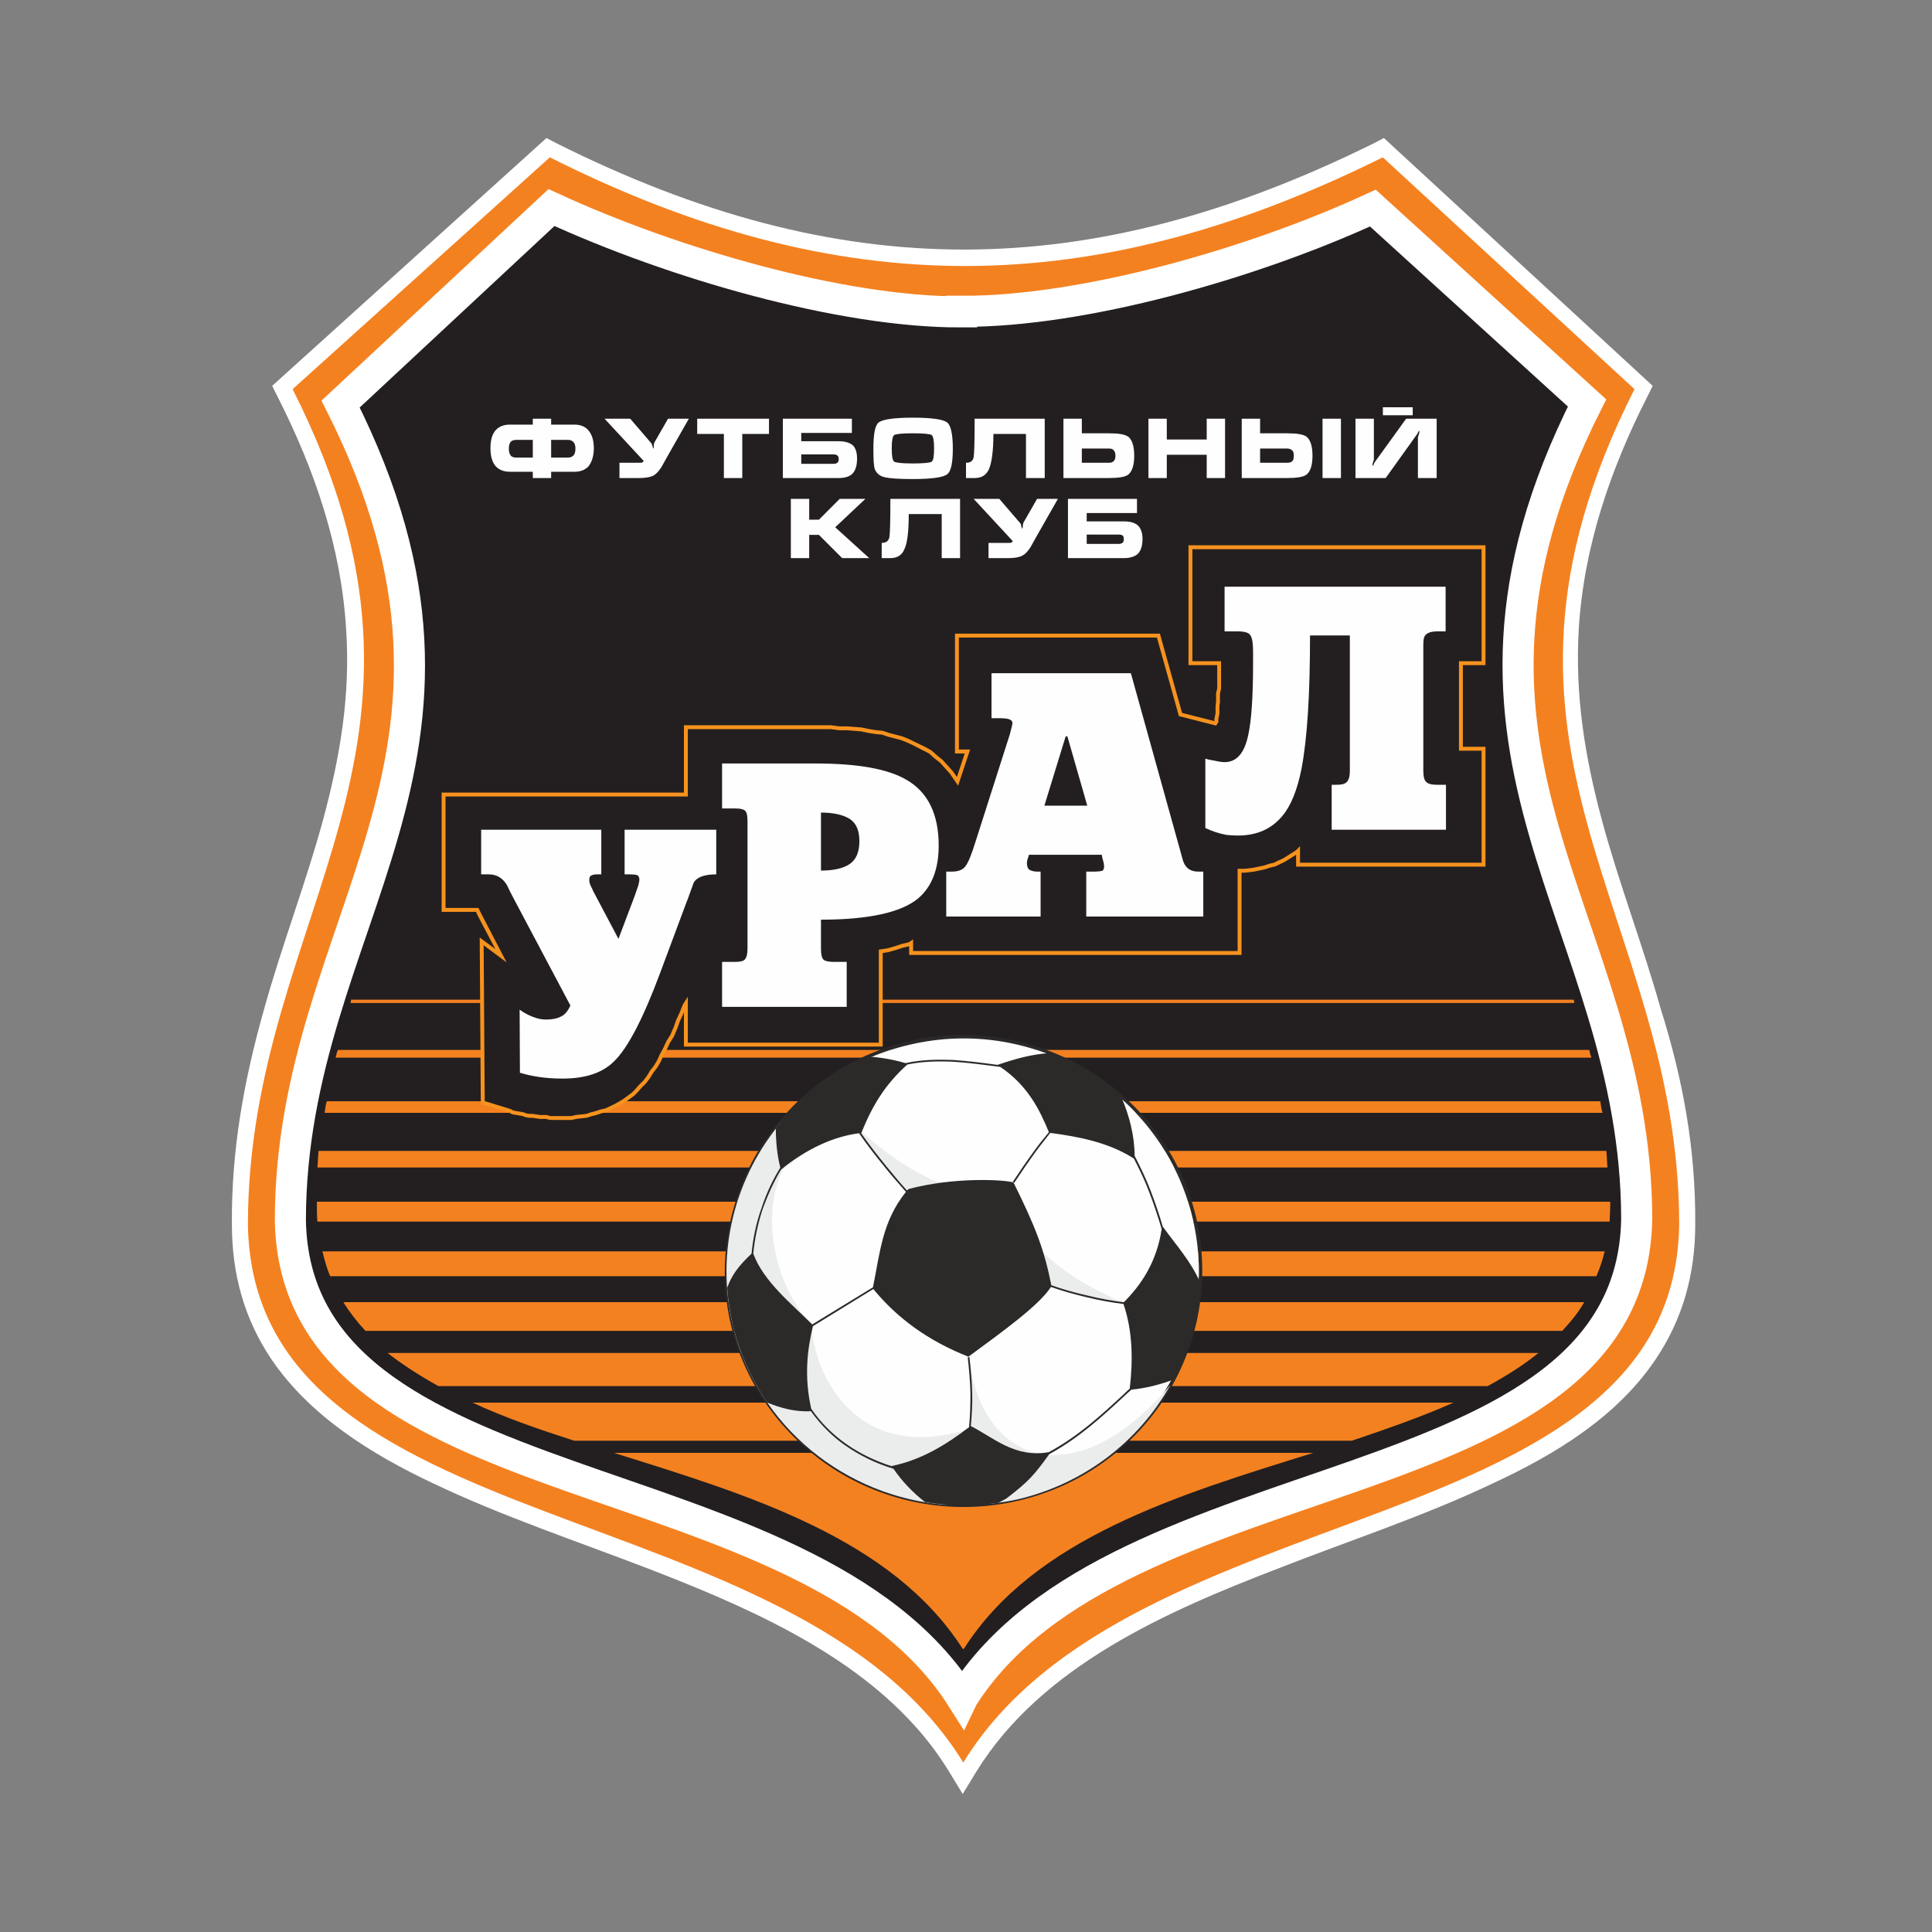 <svg width="44" height="44" viewBox="0 0 44 44" fill="none" xmlns="http://www.w3.org/2000/svg">
<rect x="0" y="0" width="44" height="44" fill="#808080" stroke="none"/>
<path fill-rule="evenodd" clip-rule="evenodd" d="M38.608 27.884C38.608 29.002 38.331 30.033 37.702 30.963C36.822 32.271 35.414 33.126 34.006 33.779C32.422 34.534 30.725 35.087 29.091 35.728C26.577 36.696 23.723 37.941 22.239 40.342L21.925 40.857L21.611 40.342C21.372 39.952 21.096 39.587 20.794 39.261C19.235 37.551 16.884 36.545 14.772 35.728C13.138 35.099 11.441 34.534 9.857 33.779C8.474 33.126 7.066 32.258 6.186 30.963C5.557 30.033 5.281 29.002 5.281 27.884C5.268 26.186 5.557 24.59 6.022 22.956C6.425 21.51 6.965 20.114 7.355 18.681C7.745 17.235 7.984 15.84 7.883 14.332C7.77 12.458 7.166 10.698 6.324 9.039L6.198 8.788L12.446 3.143L12.66 3.256C19.16 6.512 24.804 6.474 31.303 3.256L31.517 3.143L37.639 8.788L37.514 9.039C36.672 10.698 36.068 12.458 35.955 14.332C35.867 15.828 36.093 17.235 36.483 18.681C36.873 20.127 37.413 21.522 37.816 22.956C38.331 24.59 38.62 26.174 38.608 27.884Z" fill="white"/>
<path fill-rule="evenodd" clip-rule="evenodd" d="M21.938 40.141C25.797 33.868 38.13 35.225 38.243 27.884C38.231 20.768 33.039 17.122 37.225 8.863L31.492 3.583C24.905 6.852 19.147 6.914 12.522 3.583L6.664 8.863C10.838 17.11 5.658 20.756 5.646 27.884C5.759 35.225 18.079 33.868 21.938 40.141Z" fill="#F48120"/>
<path fill-rule="evenodd" clip-rule="evenodd" d="M21.913 38.682C18.368 33.075 6.714 34.408 6.613 27.783C6.626 20.931 11.856 17.323 7.757 9.202L12.56 4.727C15.313 5.997 19.172 7.115 21.9 7.103V7.09C24.653 7.103 28.513 6.009 31.266 4.739L36.144 9.177C32.045 17.298 37.262 20.906 37.275 27.758C37.162 34.408 25.483 33.05 21.925 38.657L21.913 38.682Z" fill="#231F20" stroke="white" stroke-width="0.708" stroke-miterlimit="22.926"/>
<path fill-rule="evenodd" clip-rule="evenodd" d="M21.945 37.551C18.538 32.208 7.538 33.918 7.425 27.595C7.425 25.596 7.915 23.873 8.481 22.201C9.751 18.38 11.422 14.897 8.669 9.529L12.969 5.645C15.609 6.852 19.317 7.92 21.932 7.908V7.895C24.572 7.908 28.281 6.864 30.921 5.645L35.22 9.529C31.273 17.273 36.44 21.07 36.465 27.607C36.352 33.943 25.364 32.208 21.945 37.564H21.932V37.551H21.945Z" fill="#231F20"/>
<path fill-rule="evenodd" clip-rule="evenodd" d="M21.925 37.551C20.304 35.024 17.035 34.043 13.98 33.088C19.285 33.088 24.603 33.088 29.908 33.088C26.841 34.043 23.56 35.024 21.951 37.551H21.925ZM13.075 32.811C12.258 32.547 11.491 32.283 10.762 31.944C18.204 31.944 25.659 31.944 33.101 31.944C32.397 32.258 31.605 32.535 30.788 32.811C24.892 32.811 18.984 32.811 13.075 32.811ZM9.983 31.567C9.555 31.328 9.165 31.077 8.826 30.813C17.563 30.813 26.313 30.813 35.037 30.813C34.698 31.089 34.296 31.341 33.881 31.567C25.923 31.567 17.953 31.567 9.983 31.567ZM8.323 30.31C8.135 30.109 7.959 29.882 7.82 29.656C17.224 29.656 26.652 29.656 36.081 29.656C35.943 29.895 35.767 30.109 35.578 30.31C26.476 30.31 17.4 30.31 8.323 30.31ZM7.519 29.065C7.443 28.889 7.393 28.701 7.343 28.499C17.085 28.499 26.803 28.499 36.546 28.499C36.496 28.701 36.433 28.889 36.357 29.065C26.74 29.065 17.136 29.065 7.519 29.065ZM7.229 27.821C7.217 27.695 7.217 27.582 7.217 27.456C7.217 27.431 7.217 27.393 7.217 27.368C17.035 27.368 26.853 27.368 36.672 27.368C36.672 27.393 36.672 27.431 36.672 27.456C36.672 27.582 36.659 27.707 36.659 27.821C26.841 27.821 17.035 27.821 7.229 27.821ZM7.229 26.589C7.242 26.463 7.242 26.337 7.255 26.211C17.023 26.211 26.816 26.211 36.584 26.211C36.596 26.337 36.596 26.463 36.609 26.589C26.841 26.589 17.035 26.589 7.229 26.589ZM7.393 25.344C7.405 25.256 7.418 25.155 7.443 25.08C17.098 25.08 26.778 25.08 36.445 25.08C36.458 25.168 36.471 25.256 36.496 25.344C26.791 25.344 17.085 25.344 7.393 25.344ZM7.644 24.087C7.657 24.024 7.669 23.974 7.695 23.911C17.198 23.911 26.703 23.911 36.194 23.911C36.206 23.974 36.219 24.024 36.244 24.087C26.703 24.087 17.173 24.087 7.644 24.087ZM7.984 22.842C7.984 22.817 7.996 22.792 7.996 22.767C17.274 22.767 26.564 22.767 35.842 22.767C35.842 22.792 35.855 22.817 35.855 22.842C26.589 22.842 17.287 22.842 7.984 22.842Z" fill="#F48120"/>
<path fill-rule="evenodd" clip-rule="evenodd" d="M12.44 25.419H12.364H12.289L12.214 25.407L12.126 25.394H12.05L11.975 25.382L11.912 25.357L11.836 25.344L11.748 25.331L11.686 25.319L11.61 25.281L10.994 25.093L10.969 21.422L11.409 21.749L10.931 20.831L10.906 20.793L10.894 20.756L10.868 20.705H10.102V18.078H15.62V16.544H18.575H18.763H18.927L19.115 16.569H19.291L19.467 16.582L19.618 16.594L19.794 16.632L19.958 16.657L20.096 16.67L20.247 16.72L20.398 16.758L20.536 16.796L20.662 16.846L20.8 16.909L20.926 16.971L21.051 17.034L21.19 17.11L21.315 17.223L21.441 17.323L21.554 17.449L21.667 17.575L21.755 17.701L21.806 17.776L22.032 17.097H21.793V14.457H26.382L26.884 16.255L27.676 16.456L27.702 16.418V16.355L27.714 16.293L27.727 16.23V16.154V16.066L27.739 15.966V15.878V15.777L27.764 15.664V15.538V15.413V15.287V15.161V15.086H27.111V12.446H33.786V15.086H33.271V17.034H33.786V19.674H29.562V19.36L29.537 19.385L29.436 19.448L29.336 19.511L29.235 19.574L29.122 19.624L29.022 19.674L28.908 19.7L28.795 19.737L28.682 19.762L28.556 19.788L28.456 19.8L28.343 19.813H28.23V21.686H20.75V21.459L20.712 21.485L20.548 21.522L20.398 21.573L20.222 21.623L20.058 21.648V23.773H15.62V22.83L15.595 22.867L15.52 23.056L15.444 23.22L15.382 23.395L15.306 23.572L15.218 23.71L15.143 23.873L15.067 24.012L15.004 24.15L14.929 24.276L14.841 24.389L14.766 24.514L14.678 24.628L14.577 24.728L14.489 24.829L14.414 24.904L14.313 24.98L14.225 25.042L14.124 25.105L14.011 25.168L13.911 25.218L13.798 25.269L13.684 25.294L13.571 25.331L13.471 25.357L13.358 25.394L13.244 25.407L13.119 25.419L13.006 25.445H12.88H12.779H12.679H12.603H12.528L12.44 25.419Z" fill="#231F20"/>
<path d="M12.88 25.507L12.516 25.505L12.434 25.482H12.29L12.12 25.456L12.051 25.457L11.968 25.443L11.896 25.416L11.666 25.377L11.591 25.339L10.95 25.143L10.925 21.351L11.281 21.615L10.865 20.825L10.842 20.767H10.058V18.051H15.576V16.517H18.927L19.122 16.543L19.292 16.543L19.622 16.568L19.804 16.606L19.965 16.631L20.101 16.643L20.261 16.696L20.548 16.77L20.679 16.822L21.072 17.012L21.211 17.088L21.346 17.208L21.469 17.306L21.701 17.563L21.793 17.694L21.971 17.16H21.749V14.431H26.416L26.921 16.236L27.657 16.423L27.658 16.423V16.373L27.684 16.239L27.683 16.084L27.696 15.978L27.695 15.795L27.722 15.672L27.721 15.148H27.067V12.419H33.831V15.148H33.316V17.008H33.831V19.737H29.518V19.467L29.259 19.629L29.042 19.732L28.919 19.761L28.81 19.797L28.566 19.849L28.348 19.875L28.275 19.875V21.748H20.706V21.55L20.559 21.584L20.412 21.633L20.234 21.683L20.103 21.704V23.835H15.576V23.053L15.562 23.09L15.485 23.256L15.424 23.428L15.348 23.607L15.256 23.752L15.184 23.91L15.107 24.051L15.046 24.186L14.968 24.316L14.877 24.434L14.804 24.555L14.713 24.673L14.609 24.777L14.523 24.876L14.446 24.953L14.251 25.096L14.149 25.161L13.931 25.276L13.816 25.327L13.695 25.355L13.586 25.392L13.482 25.418L13.372 25.454L13.124 25.482L13.016 25.506L12.88 25.507ZM12.535 25.418H13.006L13.11 25.394L13.353 25.368L13.457 25.332L13.561 25.306L13.671 25.269L13.789 25.243L13.992 25.146L14.103 25.084L14.202 25.023L14.387 24.886L14.458 24.815L14.544 24.716L14.647 24.614L14.731 24.505L14.803 24.384L14.895 24.266L14.967 24.145L15.027 24.011L15.104 23.87L15.178 23.709L15.269 23.565L15.341 23.396L15.403 23.222L15.48 23.055L15.555 22.869L15.665 22.7V23.746H20.014V21.628L20.215 21.597L20.386 21.548L20.535 21.498L20.695 21.461L20.795 21.394V21.659H28.186V19.786H28.343L28.552 19.761L28.786 19.712L28.895 19.675L29.012 19.649L29.103 19.602L29.218 19.551L29.514 19.365L29.607 19.27V19.648H33.742V17.097H33.227V15.059H33.742V12.508H27.156V15.059H27.809V15.682L27.783 15.805L27.784 15.984L27.771 16.09L27.772 16.248L27.746 16.382L27.747 16.45L27.697 16.525L26.849 16.309L26.348 14.52H21.838V17.07H22.094L21.82 17.894L21.631 17.618L21.409 17.371L21.288 17.276L21.16 17.161L20.78 16.966L20.644 16.904L20.52 16.855L20.236 16.781L20.082 16.73L19.954 16.719L19.788 16.694L19.609 16.656L19.289 16.631L19.116 16.631L18.921 16.606L18.575 16.606H15.665V18.14H10.147V20.678H10.896L10.969 20.824L11.538 21.918L11.015 21.528L11.039 25.077L11.624 25.256L11.701 25.294L11.92 25.331L11.992 25.358L12.058 25.368L12.126 25.368L12.297 25.393L12.447 25.393L12.535 25.418Z" fill="#F6921E"/>
<path fill-rule="evenodd" clip-rule="evenodd" d="M13.082 9.67C13.208 9.67 13.319 9.71 13.39 9.789C13.476 9.883 13.524 10.018 13.524 10.207C13.524 10.389 13.476 10.531 13.398 10.626C13.319 10.705 13.216 10.744 13.082 10.744H12.552V10.887H12.134V10.744H11.612C11.478 10.744 11.375 10.705 11.296 10.626C11.209 10.531 11.17 10.389 11.17 10.207C11.17 10.018 11.209 9.883 11.296 9.789C11.375 9.71 11.478 9.67 11.612 9.67H12.134V9.536H12.552V9.67H13.082ZM12.134 10.018H11.755C11.699 10.018 11.66 10.034 11.636 10.057C11.604 10.089 11.589 10.144 11.589 10.215C11.589 10.294 11.604 10.341 11.636 10.381C11.66 10.405 11.699 10.421 11.755 10.421H12.134V10.018ZM12.552 10.018V10.421H12.939C12.987 10.421 13.026 10.405 13.05 10.381C13.089 10.349 13.105 10.294 13.105 10.215C13.105 10.144 13.089 10.097 13.058 10.065C13.026 10.034 12.987 10.018 12.939 10.018H12.552ZM15.214 9.536H15.688L15.198 10.397C15.104 10.563 15.056 10.658 15.04 10.673C14.985 10.752 14.93 10.808 14.867 10.839C14.788 10.871 14.685 10.887 14.551 10.887H14.108V10.539H14.567C14.598 10.539 14.622 10.539 14.63 10.531C14.638 10.523 14.646 10.515 14.661 10.499L13.769 9.536H14.353L14.835 10.097C14.843 10.105 14.851 10.128 14.867 10.184C14.867 10.199 14.875 10.215 14.883 10.215C14.883 10.215 14.89 10.191 14.89 10.152C14.89 10.113 14.898 10.089 14.906 10.073L15.214 9.536ZM15.878 9.883V9.536H17.513V9.883H16.905V10.887H16.486V9.883H15.878ZM18.248 10.349V10.563H18.982C19.061 10.563 19.101 10.531 19.101 10.46C19.101 10.413 19.093 10.389 19.069 10.373C19.053 10.357 19.022 10.349 18.982 10.349H18.248ZM17.829 10.887V9.536H19.401V9.86H18.248V10.049H19.101C19.243 10.049 19.354 10.081 19.425 10.144C19.488 10.207 19.519 10.31 19.519 10.444C19.519 10.61 19.48 10.729 19.401 10.8C19.338 10.855 19.235 10.887 19.101 10.887H17.829ZM21.7 10.215C21.7 10.539 21.66 10.736 21.573 10.8C21.486 10.871 21.226 10.91 20.791 10.91C20.475 10.91 20.262 10.895 20.159 10.871C20.041 10.847 19.962 10.784 19.922 10.681C19.898 10.61 19.891 10.452 19.891 10.215C19.891 9.883 19.93 9.686 20.009 9.623C20.096 9.552 20.357 9.512 20.791 9.512C21.226 9.512 21.486 9.552 21.573 9.623C21.652 9.686 21.7 9.883 21.7 10.215ZM20.309 10.215C20.309 10.389 20.325 10.484 20.365 10.515C20.412 10.539 20.546 10.555 20.791 10.555C21.036 10.555 21.178 10.539 21.218 10.515C21.257 10.484 21.273 10.389 21.273 10.215C21.273 10.041 21.257 9.939 21.218 9.907C21.178 9.883 21.036 9.868 20.791 9.868C20.546 9.868 20.412 9.883 20.365 9.907C20.325 9.939 20.309 10.041 20.309 10.215ZM23.793 9.536V10.887H23.366V9.883H22.624C22.624 10.278 22.584 10.547 22.521 10.689C22.458 10.823 22.355 10.887 22.197 10.887H22V10.539C22.102 10.539 22.158 10.499 22.174 10.413C22.189 10.326 22.197 10.034 22.197 9.536H23.793ZM24.219 10.887V9.536H24.638V9.868H25.246C25.475 9.868 25.617 9.891 25.697 9.947C25.783 10.018 25.831 10.16 25.831 10.381C25.831 10.594 25.783 10.736 25.697 10.808C25.625 10.863 25.475 10.887 25.246 10.887H24.219ZM24.638 10.215V10.539H25.246C25.302 10.539 25.333 10.531 25.357 10.507C25.389 10.484 25.404 10.436 25.404 10.381C25.404 10.318 25.389 10.278 25.357 10.247C25.333 10.223 25.302 10.215 25.246 10.215H24.638ZM26.155 9.536H26.573V10.01H27.482V9.536H27.9V10.887H27.482V10.357H26.573V10.887H26.155V9.536ZM30.12 9.536H30.539V10.887H30.12V9.536ZM28.28 10.887V9.536H28.698V9.868H29.314C29.535 9.868 29.686 9.891 29.757 9.947C29.844 10.018 29.891 10.16 29.891 10.381C29.891 10.594 29.844 10.736 29.757 10.808C29.686 10.863 29.535 10.887 29.314 10.887H28.28ZM28.698 10.215V10.539H29.314C29.362 10.539 29.401 10.531 29.425 10.507C29.457 10.484 29.465 10.444 29.465 10.381C29.465 10.318 29.457 10.278 29.425 10.255C29.401 10.231 29.362 10.215 29.314 10.215H28.698ZM30.87 9.536H31.289V10.468C31.281 10.499 31.265 10.539 31.258 10.571C31.258 10.586 31.258 10.594 31.258 10.61C31.265 10.61 31.273 10.602 31.281 10.586C31.289 10.571 31.297 10.547 31.305 10.531L32.024 9.536H32.719V10.887H32.292V9.954C32.292 9.954 32.308 9.915 32.324 9.852C32.324 9.836 32.324 9.82 32.332 9.812C32.316 9.812 32.308 9.82 32.3 9.836C32.292 9.852 32.285 9.868 32.277 9.883L31.558 10.887H30.87V9.536ZM32.174 9.275H31.494V9.457H32.174V9.275ZM18.011 11.361H18.429V11.835H18.651L19.124 11.361H19.709L19.022 12.008L19.796 12.711H19.18L18.651 12.182H18.429V12.711H18.011V11.361ZM21.865 11.361V12.711H21.447V11.708H20.696C20.696 12.103 20.665 12.372 20.594 12.514C20.538 12.648 20.428 12.711 20.278 12.711H20.08V12.364C20.175 12.364 20.238 12.324 20.254 12.237C20.27 12.158 20.278 11.858 20.278 11.361H21.865ZM23.619 11.361H24.093L23.603 12.222C23.509 12.387 23.461 12.482 23.445 12.498C23.39 12.577 23.335 12.632 23.264 12.664C23.192 12.695 23.09 12.711 22.956 12.711H22.513V12.364H22.971C23.003 12.364 23.027 12.364 23.035 12.356C23.042 12.356 23.05 12.34 23.066 12.324L22.174 11.361H22.758L23.24 11.921C23.248 11.929 23.256 11.953 23.264 12.008C23.271 12.024 23.279 12.04 23.287 12.04C23.287 12.04 23.287 12.016 23.295 11.977C23.295 11.937 23.303 11.914 23.311 11.898L23.619 11.361ZM24.749 12.174V12.387H25.475C25.554 12.387 25.594 12.356 25.594 12.285C25.594 12.237 25.586 12.214 25.57 12.198C25.547 12.182 25.515 12.174 25.475 12.174H24.749ZM24.322 12.711V11.361H25.894V11.684H24.749V11.874H25.594C25.744 11.874 25.847 11.906 25.918 11.969C25.981 12.032 26.02 12.135 26.02 12.269C26.02 12.435 25.981 12.553 25.902 12.624C25.831 12.68 25.728 12.711 25.594 12.711H24.322Z" fill="#FEFEFE"/>
<path d="M16.649 30.186C16.31 28.748 16.594 27.294 17.321 26.125C18.056 24.955 19.241 24.054 20.695 23.715C22.157 23.375 23.619 23.659 24.797 24.378C25.982 25.105 26.891 26.275 27.238 27.713C27.578 29.159 27.294 30.605 26.567 31.775C25.832 32.944 24.654 33.837 23.192 34.177C21.738 34.517 20.276 34.24 19.091 33.521C17.906 32.794 16.997 31.625 16.649 30.186ZM17.392 26.164C16.665 27.318 16.389 28.748 16.729 30.171C17.068 31.585 17.961 32.739 19.131 33.45C20.3 34.169 21.738 34.438 23.177 34.106C24.615 33.774 25.776 32.889 26.495 31.735C27.223 30.581 27.499 29.151 27.159 27.737C26.82 26.314 25.927 25.161 24.757 24.442C23.595 23.73 22.149 23.454 20.711 23.794C19.281 24.125 18.111 25.011 17.392 26.164Z" fill="#2B2A29"/>
<path d="M17.392 26.164C16.665 27.318 16.388 28.748 16.728 30.171C17.068 31.585 17.961 32.739 19.13 33.45C20.3 34.169 21.738 34.438 23.176 34.106C24.614 33.774 25.776 32.889 26.495 31.735C27.222 30.582 27.499 29.151 27.159 27.737C26.819 26.314 25.926 25.161 24.757 24.442C23.595 23.73 22.149 23.454 20.711 23.794C19.281 24.125 18.111 25.011 17.392 26.164Z" fill="#FEFEFE"/>
<path fill-rule="evenodd" clip-rule="evenodd" d="M26.653 31.546C25.942 32.81 24.717 33.782 23.184 34.145C22.971 34.193 22.758 34.224 22.552 34.248L21.999 33.087C22.023 32.952 22.039 32.826 22.054 32.699L21.549 34.272C19.265 34.098 17.242 32.494 16.689 30.178C16.286 28.487 16.752 26.781 17.803 25.54L18.269 26.117C17.368 26.749 17.274 28.788 18.467 30.163C18.609 31.648 19.739 33.292 22.07 32.541C22.125 32.004 22.094 31.506 22.054 30.866C22.355 33.403 24.52 34.066 26.653 31.546ZM23.485 29.191L23.074 27.816C23.896 28.748 24.425 29.167 25.65 29.697C24.947 29.562 24.22 29.396 23.485 29.191ZM21.09 27.674C20.529 27.018 19.976 26.409 19.518 25.69C20.023 26.14 20.624 26.615 21.343 26.915L23.121 27.002L21.09 27.674Z" fill="#EBECEC"/>
<path d="M22.742 34.224C22.173 34.311 21.612 34.303 21.067 34.209C20.782 33.987 20.537 33.727 20.348 33.45C19.953 33.331 19.581 33.15 19.241 32.913C18.949 32.707 18.688 32.447 18.467 32.138C18.127 32.162 17.771 32.067 17.471 31.941C17.116 31.419 16.847 30.819 16.689 30.179C16.626 29.894 16.578 29.61 16.562 29.325C16.665 29.041 16.815 28.835 17.116 28.551C17.147 28.219 17.218 27.855 17.345 27.508C17.448 27.192 17.59 26.883 17.771 26.591C17.7 26.314 17.669 26.006 17.669 25.698C18.214 25.003 18.925 24.434 19.763 24.062C20.039 24.078 20.324 24.125 20.624 24.212C20.972 24.133 21.343 24.125 21.723 24.141C22.047 24.165 22.378 24.204 22.718 24.252C23.113 24.118 23.493 24.007 23.912 23.983C24.504 24.212 25.057 24.552 25.531 24.971C25.721 25.398 25.84 25.88 25.84 26.322C25.974 26.583 26.1 26.844 26.203 27.113C26.306 27.381 26.401 27.658 26.48 27.934C26.788 28.361 27.112 28.709 27.333 29.207C27.294 29.989 27.08 30.74 26.725 31.419C26.409 31.538 26.085 31.617 25.768 31.648C25.713 31.696 25.666 31.735 25.618 31.783C25.089 32.273 24.575 32.747 23.896 33.118C23.564 33.577 23.437 33.734 22.916 34.13L22.742 34.224ZM22.07 32.502C22.094 32.241 22.102 31.988 22.102 31.727C22.094 31.451 22.07 31.182 22.039 30.913L22.078 30.906C22.11 31.174 22.134 31.451 22.141 31.727C22.149 31.972 22.134 32.225 22.11 32.478C22.616 32.731 23.113 33.213 23.888 33.071C24.559 32.707 25.065 32.241 25.595 31.751C25.634 31.712 25.682 31.664 25.729 31.625C25.808 30.953 25.792 30.305 25.587 29.697C25.31 29.665 25.018 29.61 24.725 29.538C24.457 29.475 24.18 29.396 23.935 29.309C23.666 29.728 22.829 30.329 22.055 30.898C21.13 30.534 20.427 30.013 19.889 29.357L18.514 30.202C18.388 30.724 18.309 31.34 18.475 32.083C18.696 32.407 18.965 32.668 19.265 32.881C19.589 33.11 19.945 33.276 20.316 33.395C20.316 33.395 20.308 33.395 20.308 33.387C20.98 33.252 21.557 32.897 22.07 32.502ZM17.155 28.551C17.392 29.191 18.04 29.704 18.498 30.163L19.881 29.317C20.047 28.495 20.095 27.816 20.632 27.144C20.474 26.962 20.316 26.788 20.166 26.599C19.953 26.338 19.747 26.077 19.565 25.809C19.004 25.88 18.388 26.148 17.787 26.638C17.621 26.915 17.487 27.215 17.376 27.515C17.258 27.871 17.187 28.219 17.155 28.551ZM20.664 24.244C20.15 24.702 19.858 25.2 19.613 25.809C19.794 26.069 19.992 26.322 20.198 26.575C20.348 26.757 20.498 26.939 20.656 27.113C20.664 27.105 20.68 27.089 20.687 27.081C21.746 26.796 22.908 26.868 23.082 26.931C23.58 27.934 23.785 28.464 23.943 29.27C24.188 29.357 24.457 29.436 24.741 29.499C25.026 29.57 25.318 29.625 25.595 29.657C25.99 29.262 26.345 28.74 26.456 27.99C26.369 27.697 26.274 27.413 26.164 27.128C26.069 26.875 25.95 26.631 25.824 26.386C25.247 26.014 24.567 25.888 23.919 25.801C23.809 25.943 23.698 26.077 23.595 26.22C23.422 26.457 23.256 26.702 23.098 26.939L23.066 26.915C23.224 26.678 23.39 26.433 23.564 26.196C23.666 26.054 23.777 25.919 23.888 25.785C23.682 25.287 23.414 24.726 22.782 24.299C22.426 24.252 22.07 24.204 21.723 24.181C21.351 24.165 20.996 24.173 20.664 24.244Z" fill="#2B2A29"/>
<path fill-rule="evenodd" clip-rule="evenodd" d="M16.312 19.913C16.031 19.913 15.859 19.983 15.796 20.108C15.734 20.272 15.687 20.421 15.632 20.554L15.038 22.148C14.648 23.196 14.296 23.876 13.975 24.181C13.71 24.439 13.326 24.564 12.811 24.564C12.443 24.564 12.123 24.517 11.841 24.431L11.834 22.993C11.959 23.086 12.091 23.149 12.224 23.188C12.295 23.211 12.373 23.219 12.443 23.219C12.584 23.219 12.693 23.196 12.779 23.149C12.865 23.11 12.936 23.024 12.99 22.899L11.701 20.468C11.646 20.366 11.591 20.257 11.544 20.155C11.443 19.991 11.31 19.913 11.13 19.913H10.958V18.897H13.694V19.913H13.6C13.545 19.913 13.506 19.921 13.475 19.936C13.436 19.944 13.42 19.983 13.42 20.046C13.42 20.093 13.436 20.14 13.459 20.186C13.483 20.233 13.498 20.265 13.506 20.288L14.085 21.382L14.46 20.39C14.491 20.296 14.515 20.226 14.538 20.163C14.554 20.093 14.562 20.053 14.562 20.038C14.562 19.991 14.546 19.952 14.522 19.936C14.491 19.921 14.429 19.913 14.327 19.913H14.225V18.897H16.312V19.913ZM21.378 19.256C21.378 19.796 21.221 20.202 20.901 20.468C20.518 20.78 19.783 20.945 18.697 20.945V21.601C18.697 21.742 18.72 21.828 18.759 21.859C18.798 21.89 18.876 21.906 18.986 21.906H19.283V22.93H16.445V21.906H16.75C16.852 21.906 16.914 21.89 16.946 21.867C17 21.828 17.024 21.734 17.024 21.601V18.717C17.024 18.607 17.016 18.529 16.985 18.482C16.953 18.435 16.875 18.412 16.75 18.412H16.445V17.388H18.579C19.541 17.388 20.229 17.513 20.651 17.763C21.135 18.045 21.378 18.545 21.378 19.256ZM19.572 19.155C19.572 18.904 19.494 18.74 19.345 18.646C19.189 18.553 18.978 18.506 18.697 18.506V19.827C18.994 19.827 19.22 19.772 19.361 19.671C19.502 19.569 19.572 19.397 19.572 19.155ZM27.404 20.874H24.739V19.85H24.926C25.005 19.85 25.059 19.842 25.091 19.835C25.13 19.827 25.145 19.788 25.145 19.725C25.145 19.702 25.137 19.678 25.137 19.655C25.114 19.577 25.098 19.514 25.091 19.467H23.433C23.426 19.506 23.41 19.538 23.402 19.569C23.394 19.592 23.387 19.624 23.387 19.655C23.387 19.733 23.41 19.788 23.449 19.811C23.496 19.835 23.551 19.85 23.613 19.85H23.699V20.874H21.55V19.85H21.683C21.823 19.85 21.933 19.811 21.995 19.717C22.058 19.631 22.128 19.452 22.214 19.178L22.996 16.731C23.035 16.583 23.058 16.497 23.058 16.466C23.058 16.427 23.035 16.403 22.996 16.387C22.957 16.364 22.863 16.356 22.722 16.356H22.581V15.332H25.755L26.881 19.381C26.92 19.522 26.943 19.616 26.967 19.663C27.029 19.788 27.131 19.85 27.287 19.85H27.404V20.874ZM24.762 18.349L24.309 16.77H24.27L23.785 18.349H24.762ZM32.931 18.897H30.328V17.873H30.422C30.523 17.873 30.593 17.865 30.64 17.834C30.711 17.794 30.742 17.701 30.742 17.552V14.472H29.835C29.835 15.809 29.773 16.817 29.64 17.513C29.546 17.982 29.405 18.342 29.21 18.576C28.96 18.881 28.624 19.029 28.186 19.029C28.084 19.029 27.998 19.022 27.928 19.014C27.772 18.983 27.615 18.936 27.451 18.858V17.279C27.498 17.294 27.568 17.31 27.67 17.326C27.772 17.349 27.842 17.357 27.889 17.357C28.163 17.357 28.342 17.154 28.428 16.739C28.499 16.419 28.538 15.879 28.538 15.105V14.848C28.538 14.668 28.522 14.543 28.483 14.48C28.452 14.41 28.35 14.379 28.186 14.379H27.889V13.362H32.923V14.379H32.735C32.579 14.379 32.477 14.418 32.438 14.504C32.423 14.535 32.415 14.605 32.415 14.715V17.544C32.415 17.693 32.438 17.779 32.493 17.818C32.54 17.857 32.618 17.873 32.735 17.873H32.931V18.897Z" fill="#FEFEFE"/>
</svg>
